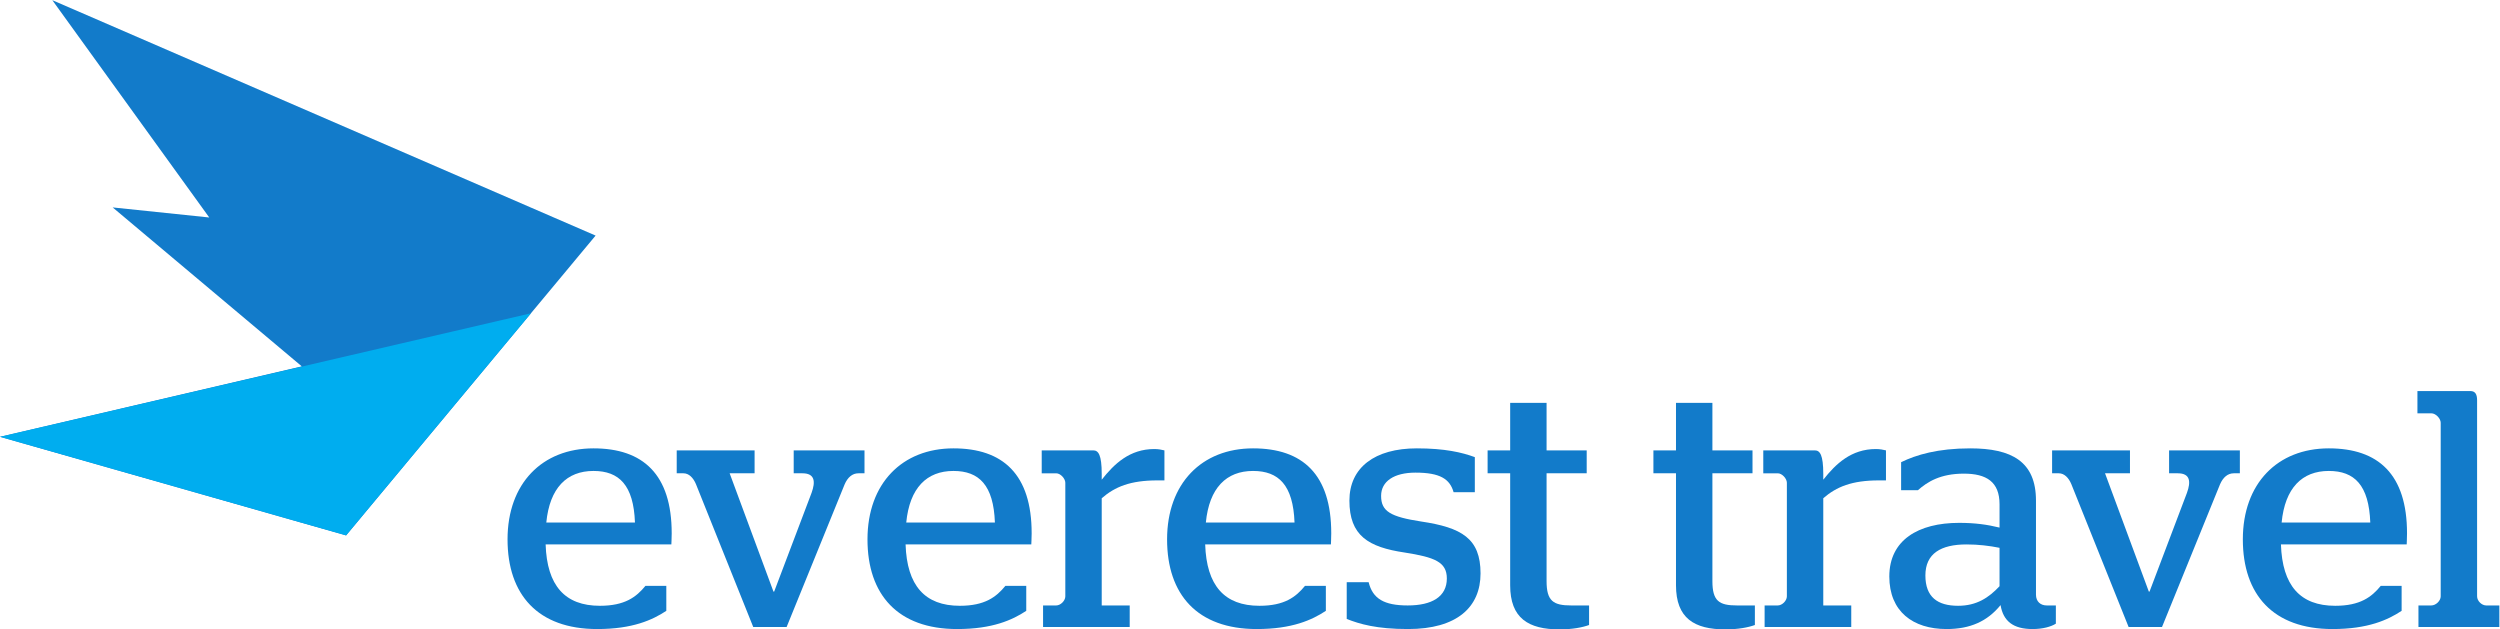 <?xml version="1.0" encoding="UTF-8" standalone="no"?>
<svg
   xmlns:dc="http://purl.org/dc/elements/1.1/"
   xmlns:cc="http://creativecommons.org/ns#"
   xmlns:rdf="http://www.w3.org/1999/02/22-rdf-syntax-ns#"
   xmlns:svg="http://www.w3.org/2000/svg"
   xmlns="http://www.w3.org/2000/svg"
   viewBox="0 0 692.147 174.253"
   height="174.253"
   width="692.147"
   xml:space="preserve"
   id="svg2"
   version="1.1"><defs
     id="defs6" /><g
     transform="matrix(1.333,0,0,-1.333,0,174.253)"
     id="g10"><g
       transform="scale(0.1)"
       id="g12"><path
         id="path14"
         style="fill:#127bca;fill-opacity:1;fill-rule:nonzero;stroke:none"
         d="M 718.789,195.219 0,399.996 626.855,546.285 234.016,876.418 434.613,855.516 108.656,1306.87 1237.03,817.926 718.789,195.219 v 0" /><path
         id="path16"
         style="fill:#00adef;fill-opacity:1;fill-rule:nonzero;stroke:none"
         d="M 0,399.996 1102.77,656.594 718.789,195.219 Z" /><path
         id="path18"
         style="fill:#127bca;fill-opacity:1;fill-rule:nonzero;stroke:none"
         d="m 1318.79,221.941 c -2.8,77.731 -32.91,107.145 -86.11,107.145 -55.32,0 -91.02,-35.016 -98.03,-107.145 z m -264.65,-35 c 0,116.25 72.11,189.059 178.54,189.059 102.91,0 162.42,-53.906 162.42,-176.449 0,-10.481 -0.69,-20.313 -0.69,-23.082 h -261.16 c 2.79,-85.45 39.9,-127.438 112.73,-127.438 51.8,0 75.61,18.199 94.52,41.309 h 43.41 V 38.539 C 1355.19,19.609 1313.89,0.711 1240.38,0.711 c -123.23,0 -186.24,71.398 -186.24,186.23" /><path
         id="path20"
         style="fill:#127bca;fill-opacity:1;fill-rule:nonzero;stroke:none"
         d="m 1445.43,301.789 c -5.6,13.293 -14.7,22.414 -25.9,22.414 h -14.02 v 47.598 h 161.74 v -47.598 h -51.8 l 91.01,-245.781 h 1.41 l 77.72,205.156 c 8.4,23.082 6.98,40.625 -18.9,40.625 h -18.21 v 47.598 h 147.04 v -47.598 h -12.6 c -12.62,0 -22.41,-8.418 -28.71,-23.125 L 1633.76,4.93 h -69.3 L 1445.43,301.789" /><path
         id="path22"
         style="fill:#127bca;fill-opacity:1;fill-rule:nonzero;stroke:none"
         d="m 2066.38,221.941 c -2.8,77.731 -32.91,107.145 -86.12,107.145 -55.31,0 -91.01,-35.016 -98.02,-107.145 z m -264.65,-35 c 0,116.25 72.11,189.059 178.53,189.059 102.91,0 162.45,-53.906 162.45,-176.449 0,-10.481 -0.73,-20.313 -0.73,-23.082 h -261.13 c 2.79,-85.45 39.9,-127.438 112.71,-127.438 51.8,0 75.61,18.199 94.54,41.309 h 43.39 V 38.539 C 2102.78,19.609 2061.47,0.711 1987.96,0.711 c -123.22,0 -186.23,71.398 -186.23,186.23" /><path
         id="path24"
         style="fill:#127bca;fill-opacity:1;fill-rule:nonzero;stroke:none"
         d="m 2166.4,49.73 h 27.3 c 9.1,0 18.93,9.789 18.93,18.91 V 304.59 c 0,8.402 -9.83,19.613 -18.93,19.613 h -30.1 v 47.598 h 107.13 c 10.49,0 17.5,-9.102 17.5,-49.024 v -11.875 c 25.9,32.891 58.13,63.703 109.22,63.703 8.42,0 15.41,-1.417 21.02,-2.804 v -62.324 h -14.71 c -56.02,0 -88.22,-13.297 -115.53,-37.086 V 49.73 h 58.13 V 4.93 H 2166.4 V 49.73" /><path
         id="path26"
         style="fill:#127bca;fill-opacity:1;fill-rule:nonzero;stroke:none"
         d="m 2688.68,221.941 c -2.83,77.731 -32.95,107.145 -86.15,107.145 -55.31,0 -91.02,-35.016 -98.03,-107.145 z m -264.69,-35 c 0,116.25 72.11,189.059 178.54,189.059 102.93,0 162.42,-53.906 162.42,-176.449 0,-10.481 -0.68,-20.313 -0.68,-23.082 h -261.15 c 2.79,-85.45 39.9,-127.438 112.71,-127.438 51.84,0 75.63,18.199 94.53,41.309 h 43.4 V 38.539 C 2725.05,19.609 2683.76,0.711 2610.22,0.711 2487,0.711 2423.99,72.109 2423.99,186.941" /><path
         id="path28"
         style="fill:#127bca;fill-opacity:1;fill-rule:nonzero;stroke:none"
         d="m 2797.08,21.699 v 76.332 h 45.53 c 8.38,-34.312 32.18,-48.301 81.19,-48.301 50.41,0 81.23,18.199 81.23,56.02 0,34.289 -25.2,44.078 -87.54,53.879 -75.59,11.223 -114.82,35.031 -114.82,107.84 0,68.629 52.54,108.531 140.05,108.531 58.09,0 93.83,-8.406 120.43,-18.23 v -72.782 h -44.1 c -7.73,27.301 -28.02,40.614 -79.14,40.614 -44.8,0 -71.4,-18.235 -71.4,-48.321 0,-32.222 19.61,-43.41 83.32,-53.23 83.98,-12.602 123.2,-34.981 123.2,-107.832 0,-70 -48.99,-115.508 -150.53,-115.508 -65.8,0 -100.82,10.508 -127.42,20.988" /><path
         id="path30"
         style="fill:#127bca;fill-opacity:1;fill-rule:nonzero;stroke:none"
         d="M 3136.57,91.738 V 324.203 h -46.87 v 47.598 h 46.87 v 98.722 h 75.61 v -98.722 h 83.34 v -47.598 h -83.34 V 100.16 c 0,-41.332 14,-50.429 51.15,-50.429 h 37.11 V 9.109 C 3287.12,4.199 3265.42,0 3239.5,0 3174.38,0 3136.57,23.109 3136.57,91.738" /><path
         id="path32"
         style="fill:#127bca;fill-opacity:1;fill-rule:nonzero;stroke:none"
         d="M 3480.97,91.738 V 324.203 h -46.9 v 47.598 h 46.9 v 98.722 h 75.62 v -98.722 h 83.3 v -47.598 h -83.3 V 100.16 c 0,-41.332 13.97,-50.429 51.08,-50.429 h 37.14 V 9.109 C 3631.49,4.199 3609.79,0 3583.9,0 3518.76,0 3480.97,23.109 3480.97,91.738" /><path
         id="path34"
         style="fill:#127bca;fill-opacity:1;fill-rule:nonzero;stroke:none"
         d="m 3665.03,49.73 h 27.34 c 9.1,0 18.89,9.789 18.89,18.91 V 304.59 c 0,8.402 -9.79,19.613 -18.89,19.613 h -30.11 v 47.598 h 107.11 c 10.48,0 17.5,-9.102 17.5,-49.024 v -11.875 c 25.89,32.891 58.12,63.703 109.23,63.703 8.42,0 15.39,-1.417 20.98,-2.804 v -62.324 h -14.69 c -56.03,0 -88.22,-13.297 -115.52,-37.086 V 49.73 h 58.12 V 4.93 H 3665.03 V 49.73" /><path
         id="path36"
         style="fill:#127bca;fill-opacity:1;fill-rule:nonzero;stroke:none"
         d="m 4152.96,89.648 v 79.793 c -20.96,4.219 -44.08,7.028 -68.58,7.028 -53.26,0 -85.42,-18.91 -85.42,-64.43 0,-44.809 25.19,-63.008 67.91,-63.008 38.51,0 63.71,16.801 86.09,40.617 z m -228.93,20.301 c 0,75.621 60.24,111.321 144.93,111.321 32.91,0 58.12,-3.489 84,-9.821 v 48.34 c 0,46.871 -27.29,63.711 -74.18,63.711 -48.3,0 -75.63,-16.84 -95.27,-34.34 h -34.98 v 58.129 c 31.52,15.41 76.3,28.711 143.53,28.711 86.13,0 136.58,-27.324 136.58,-108.531 V 72.109 c 0,-13.98 9.08,-22.379 22.39,-22.379 h 18.9 V 11.922 c -9.78,-6.313 -27.34,-11.211 -48.3,-11.211 -39.94,0 -60.94,16.129 -66.54,49.738 -27.33,-33.609 -63.03,-49.738 -112.05,-49.738 -70,0 -119.01,36.418 -119.01,109.238" /><path
         id="path38"
         style="fill:#127bca;fill-opacity:1;fill-rule:nonzero;stroke:none"
         d="m 4302.04,301.789 c -5.58,13.293 -14.71,22.414 -25.9,22.414 h -14.02 v 47.598 h 161.74 v -47.598 h -51.8 l 91,-245.781 h 1.4 l 77.74,205.156 c 8.4,23.082 6.99,40.625 -18.89,40.625 h -18.22 v 47.598 h 147.01 v -47.598 h -12.58 c -12.62,0 -22.4,-8.418 -28.71,-23.125 L 4490.38,4.93 h -69.32 L 4302.04,301.789" /><path
         id="path40"
         style="fill:#127bca;fill-opacity:1;fill-rule:nonzero;stroke:none"
         d="m 4922.98,221.941 c -2.81,77.731 -32.91,107.145 -86.13,107.145 -55.3,0 -91,-35.016 -98.01,-107.145 z m -264.69,-35 c 0,116.25 72.13,189.059 178.56,189.059 102.91,0 162.44,-53.906 162.44,-176.449 0,-10.481 -0.67,-20.313 -0.67,-23.082 h -261.19 c 2.81,-85.45 39.92,-127.438 112.7,-127.438 51.85,0 75.62,18.199 94.55,41.309 h 43.4 V 38.539 c -28.7,-18.93 -70,-37.828 -143.54,-37.828 -123.2,0 -186.25,71.398 -186.25,186.23" /><path
         id="path42"
         style="fill:#127bca;fill-opacity:1;fill-rule:nonzero;stroke:none"
         d="m 5023.02,49.73 h 26.6 c 9.78,0 19.61,9.789 19.61,18.91 V 429.203 c 0,8.41 -9.83,19.61 -19.61,19.61 h -28.71 v 46.222 h 109.92 c 9.79,0 14,-6.308 14,-18.898 V 68.641 c 0,-9.812 9.81,-18.91 18.89,-18.91 h 27.34 V 4.93 H 5023.02 V 49.73" /></g></g></svg>